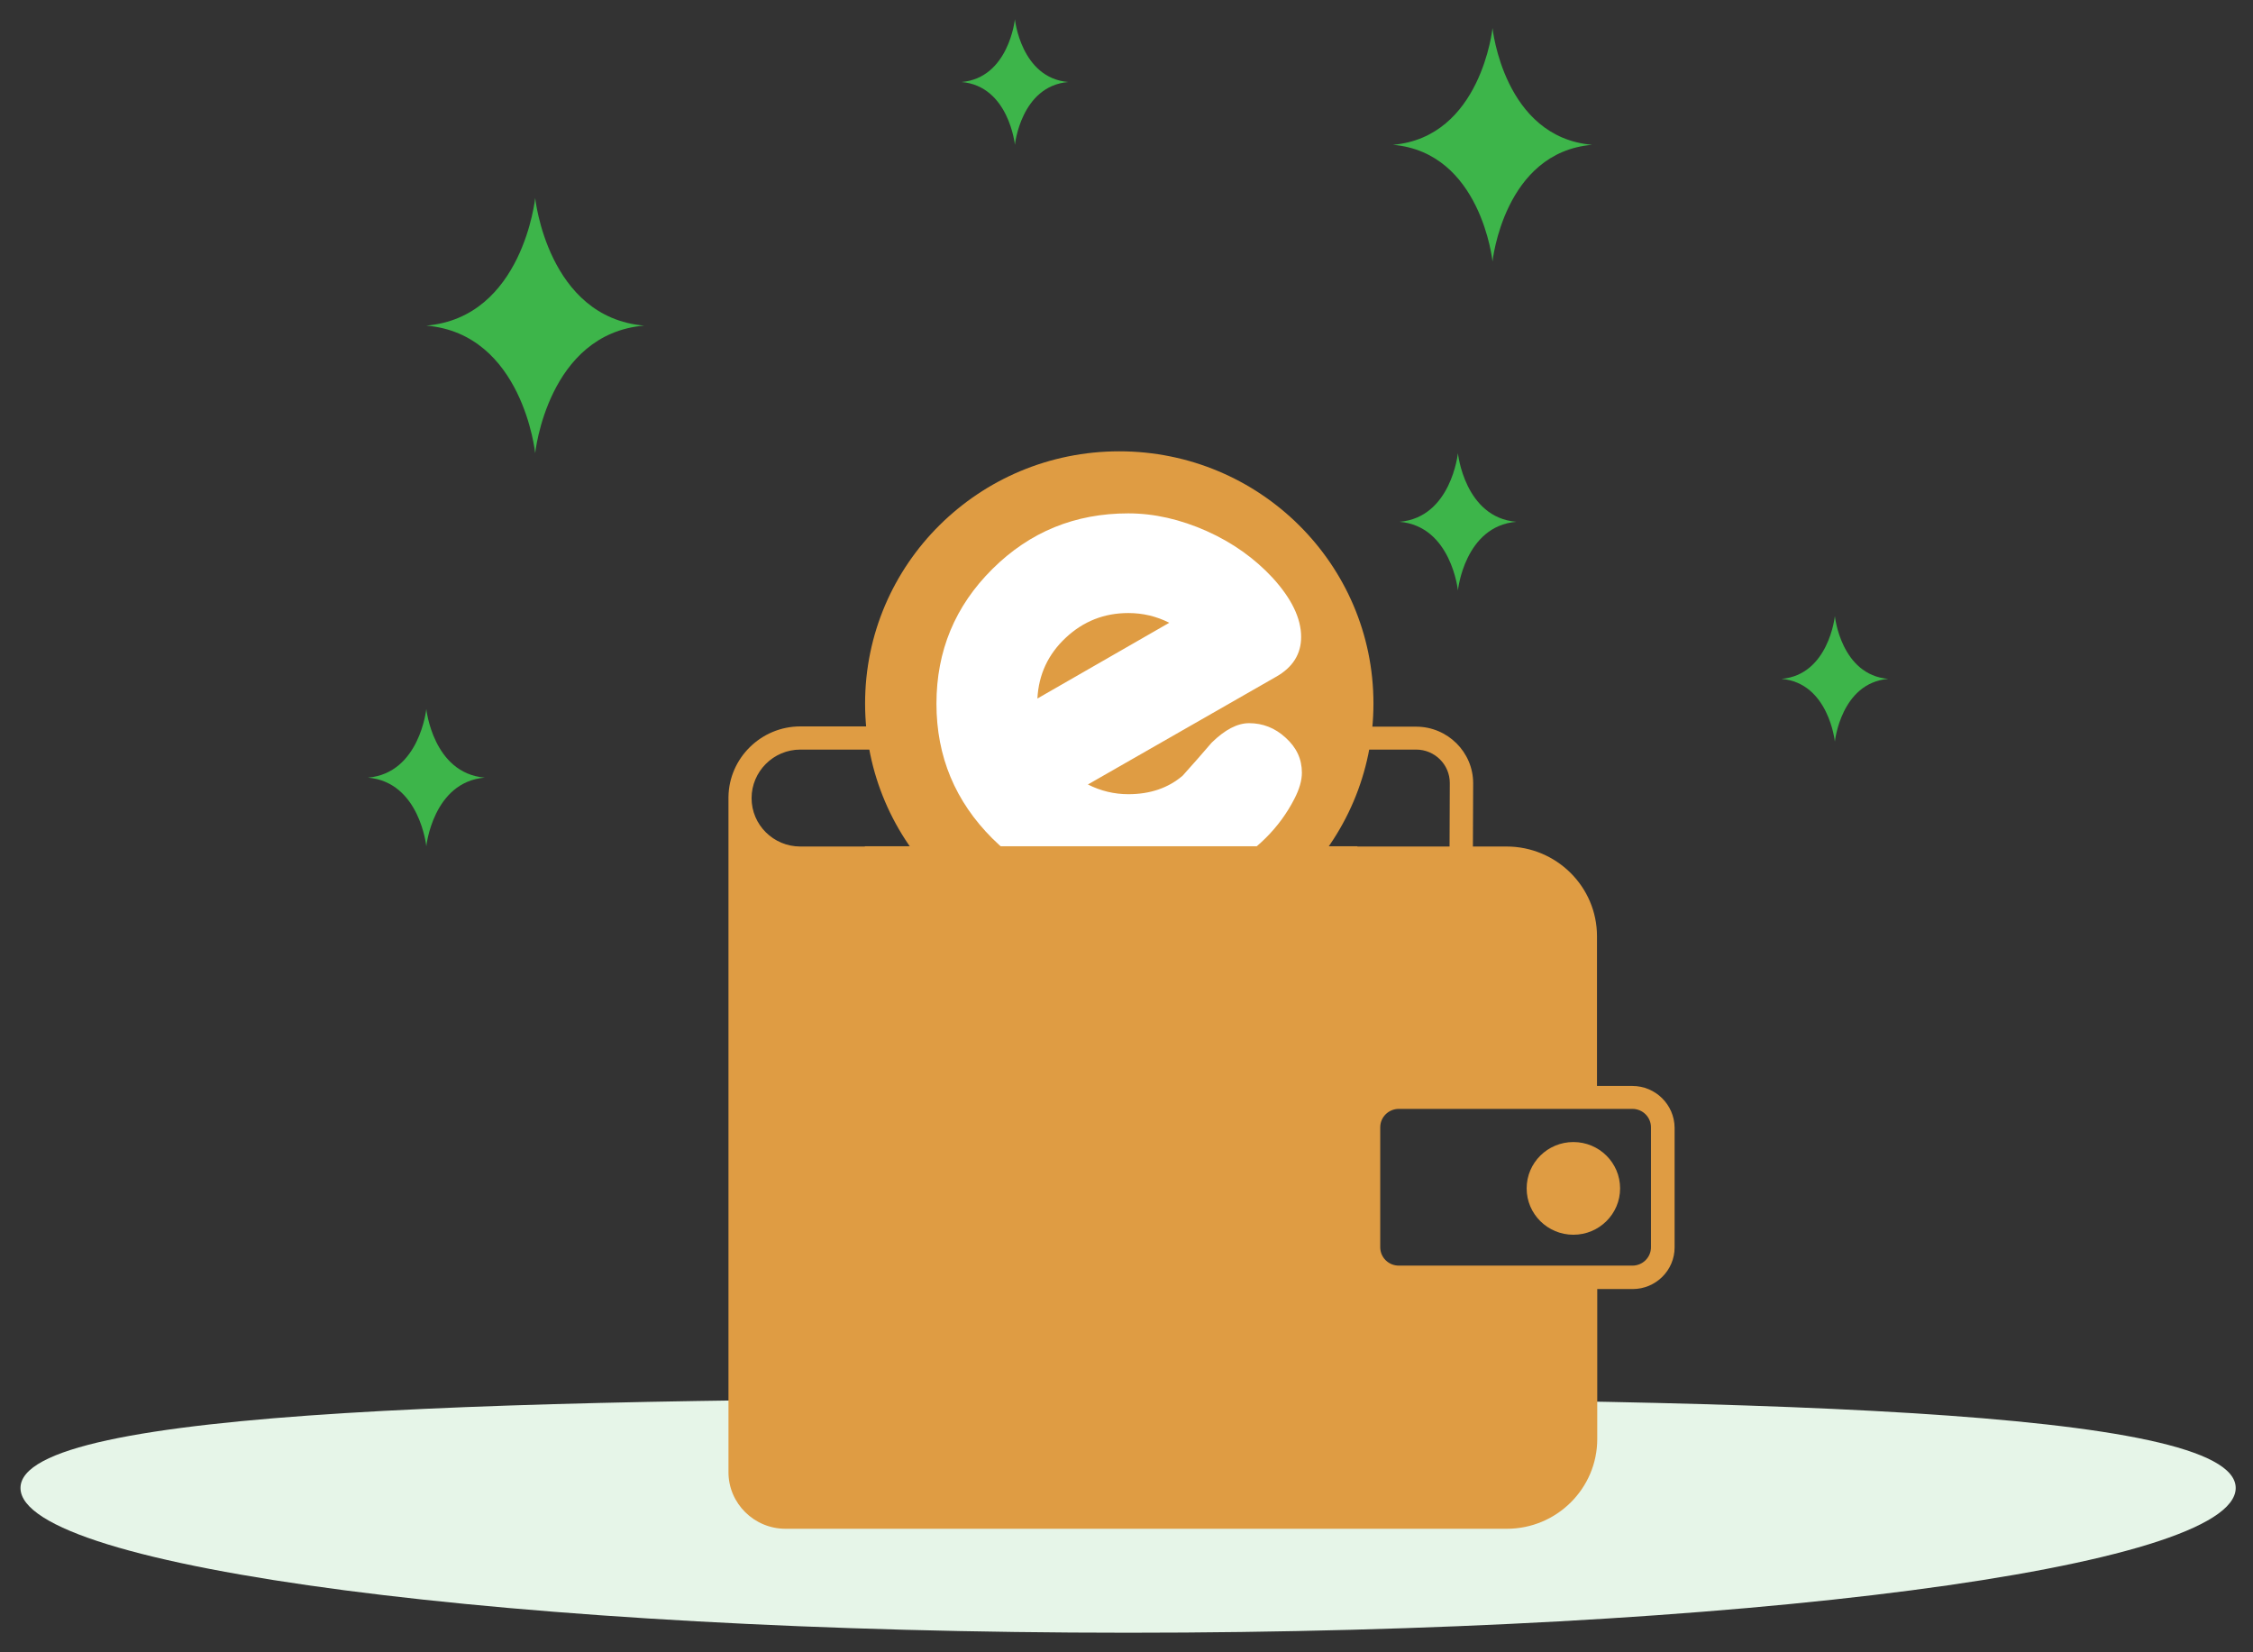 <svg width="105" height="77" viewBox="0 0 105 77" fill="none" xmlns="http://www.w3.org/2000/svg">
<rect x="0" y="0" width="105" height="77" fill="#333333" stroke="none"/>
<path d="M19.868 33.04C19.868 33.04 20.178 36.032 22.587 36.239C20.178 36.446 19.868 39.437 19.868 39.437C19.868 39.437 19.558 36.446 17.149 36.239C19.558 36.033 19.868 33.04 19.868 33.04Z" fill="#3DB54A"/>
<path d="M24.942 9.228C24.942 9.228 25.521 14.789 30.018 15.174C25.521 15.558 24.942 21.118 24.942 21.118C24.942 21.118 24.364 15.558 19.868 15.174C24.364 14.79 24.942 9.228 24.942 9.228Z" fill="#3DB54A"/>
<path d="M67.945 21.118C67.945 21.118 68.255 24.11 70.664 24.317C68.255 24.524 67.945 27.515 67.945 27.515C67.945 27.515 67.636 24.524 65.227 24.317C67.636 24.111 67.945 21.118 67.945 21.118Z" fill="#3DB54A"/>
<path d="M47.299 0.896C47.299 0.896 47.015 3.632 44.812 3.822C47.015 4.011 47.299 6.747 47.299 6.747C47.299 6.747 47.581 4.011 49.785 3.822C47.581 3.633 47.299 0.896 47.299 0.896Z" fill="#3DB54A"/>
<path d="M69.558 1.309C69.558 1.309 69.028 6.396 64.915 6.748C69.028 7.099 69.558 12.184 69.558 12.184C69.558 12.184 70.086 7.099 74.199 6.748C70.086 6.397 69.558 1.309 69.558 1.309Z" fill="#3DB54A"/>
<path d="M85.513 28.711C85.513 28.711 85.229 31.448 83.025 31.637C85.229 31.827 85.513 34.562 85.513 34.562C85.513 34.562 85.795 31.827 87.999 31.637C85.795 31.449 85.513 28.711 85.513 28.711Z" fill="#3DB54A"/>
<path d="M104.194 69.343C104.194 73.068 81.083 76.088 52.575 76.088C24.066 76.088 0.955 73.068 0.955 69.343C0.955 65.617 24.066 65.159 52.575 65.159C81.083 65.159 104.194 65.617 104.194 69.343Z" fill="#E6F5E8"/>
<path d="M62.452 34.932H65.999C66.865 34.932 67.567 35.629 67.567 36.488L67.556 39.449H37.298C36.045 39.449 35.027 38.439 35.027 37.196C35.027 35.954 36.045 34.932 37.298 34.932H42.156V33.852H37.298C35.472 33.852 33.974 35.327 33.95 37.138V68.607C33.95 70.058 35.144 71.243 36.607 71.243H70.225C72.554 71.243 74.439 69.361 74.439 67.062V60.072H76.089C77.166 60.072 78.044 59.201 78.044 58.133V52.547C78.032 51.479 77.154 50.608 76.077 50.608H74.427V43.629C74.427 41.319 72.531 39.449 70.213 39.449H68.644L68.656 36.5C68.656 35.048 67.462 33.864 65.999 33.864H62.452V34.932ZM76.077 51.676C76.557 51.676 76.943 52.06 76.943 52.536V58.121C76.943 58.597 76.557 58.98 76.077 58.98H65.191C64.712 58.98 64.325 58.597 64.325 58.121V52.536C64.325 52.06 64.712 51.676 65.191 51.676H76.077Z" fill="#DF9C43"/>
<path d="M52.163 44.535C58.705 44.535 64.009 39.274 64.009 32.784C64.009 26.294 58.705 21.032 52.163 21.032C45.621 21.032 40.317 26.294 40.317 32.784C40.317 39.274 45.621 44.535 52.163 44.535Z" fill="#DF9C43"/>
<path d="M60.674 36.012C60.674 36.372 60.557 36.779 60.322 37.231C59.632 38.578 58.543 39.658 57.068 40.471C55.652 41.261 54.154 41.667 52.585 41.667C50.104 41.667 47.997 40.808 46.253 39.078C44.52 37.347 43.643 35.257 43.643 32.796C43.643 30.334 44.509 28.244 46.253 26.514C47.997 24.783 50.104 23.924 52.585 23.924C53.791 23.924 55.008 24.203 56.237 24.748C57.455 25.294 58.473 26.026 59.304 26.92C60.194 27.895 60.639 28.813 60.639 29.684C60.639 30.473 60.252 31.1 59.468 31.541L50.701 36.558C51.298 36.86 51.93 37.011 52.585 37.011C53.604 37.011 54.447 36.72 55.114 36.151C55.57 35.641 56.027 35.13 56.471 34.607C57.092 34.003 57.665 33.701 58.216 33.701C58.848 33.701 59.421 33.922 59.913 34.375C60.428 34.839 60.674 35.373 60.674 36.012ZM54.493 29.022C53.896 28.72 53.264 28.569 52.585 28.569C51.462 28.569 50.49 28.952 49.671 29.718C48.851 30.485 48.407 31.425 48.348 32.552L54.493 29.022Z" fill="white"/>
<path d="M63.26 39.437H40.306V49.993H63.26V39.437Z" fill="#DF9C43"/>
<path d="M73.327 57.541C74.529 57.541 75.504 56.574 75.504 55.381C75.504 54.188 74.529 53.221 73.327 53.221C72.124 53.221 71.149 54.188 71.149 55.381C71.149 56.574 72.124 57.541 73.327 57.541Z" fill="#DF9C43"/>
</svg>
